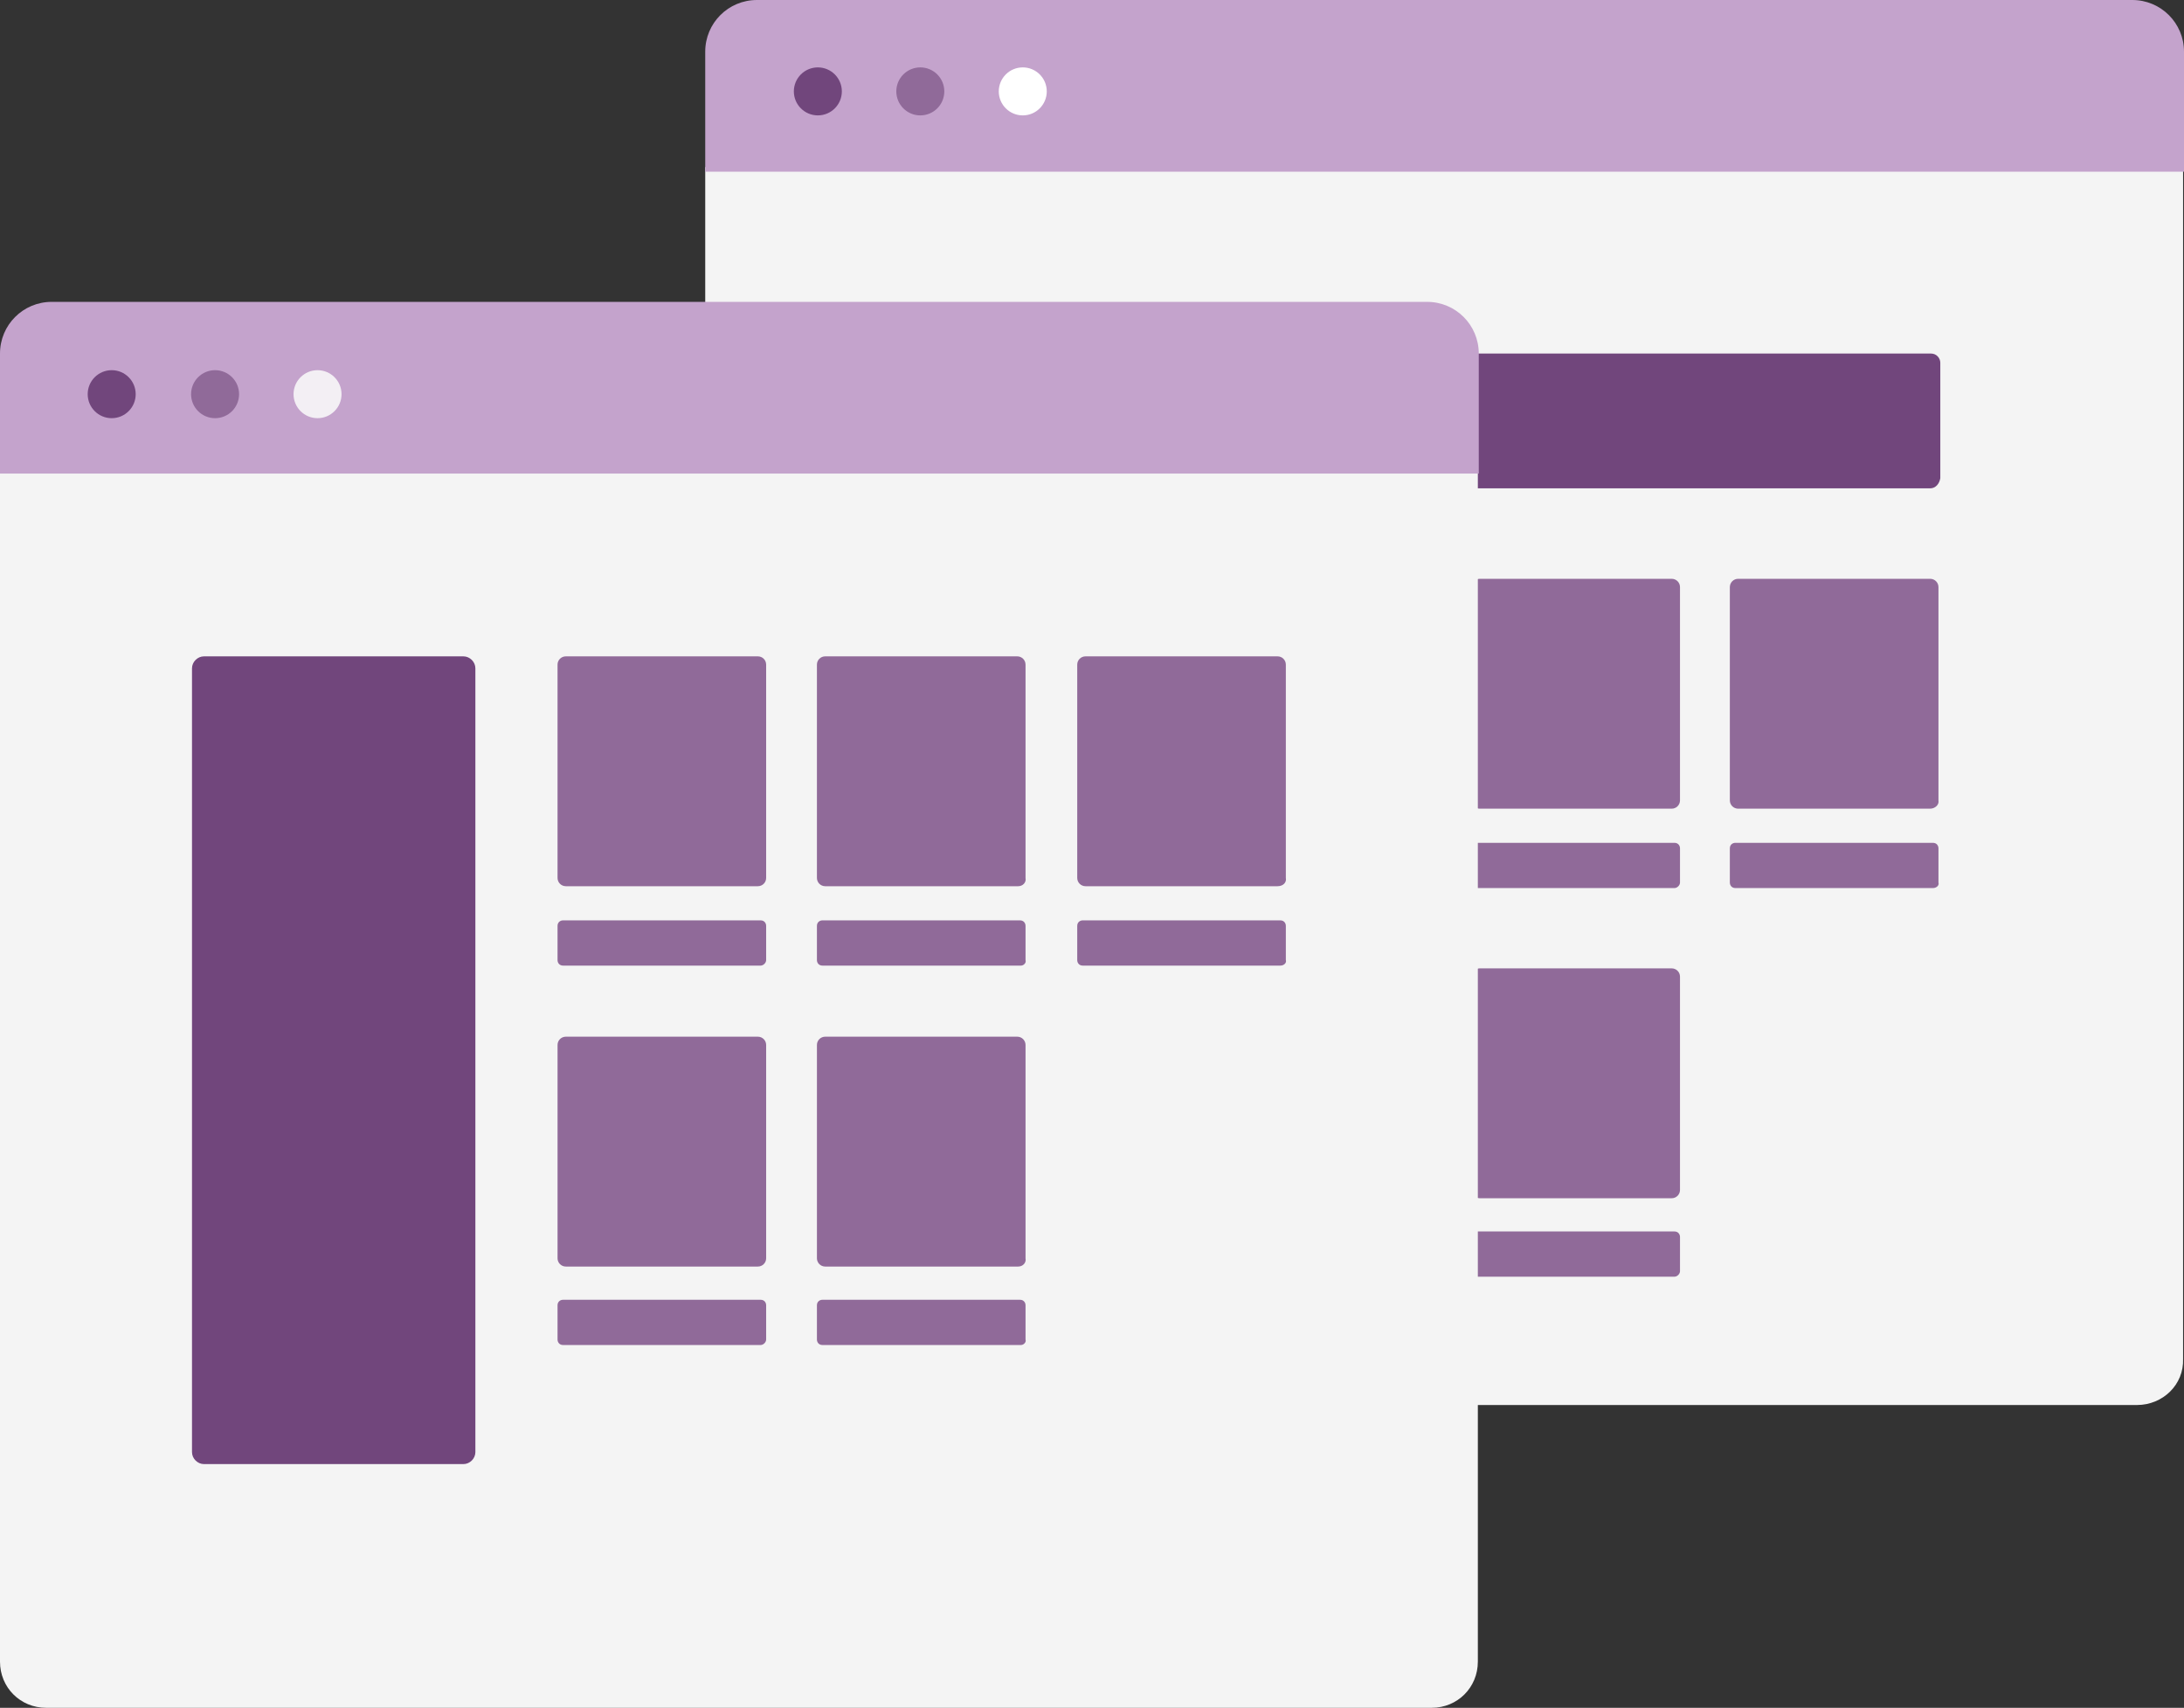 <?xml version="1.0" encoding="utf-8"?>
<!-- Generator: Adobe Illustrator 19.0.0, SVG Export Plug-In . SVG Version: 6.00 Build 0)  -->
<svg version="1.1" id="Layer_1" xmlns="http://www.w3.org/2000/svg" xmlns:xlink="http://www.w3.org/1999/xlink" x="0px" y="0px"
	 width="236.6px" height="185px" viewBox="0 0 236.6 185" style="enable-background:new 0 0 236.6 185;" xml:space="preserve">
<rect x="0" y="0" width="236.6" height="185" fill="#333333" stroke="none"/>
<style type="text/css">
	.st0{fill:#F4F4F4;}
	.st1{fill:#C4A3CC;}
	.st2{fill:#71467C;}
	.st3{fill:#906A99;}
	.st4{fill:#FFFFFF;}
	.st5{fill:#F3EFF4;}
</style>
<g id="XMLID_1_">
	<g id="XMLID_3861_">
		<g id="XMLID_3885_">
			<path id="XMLID_3892_" class="st0" d="M231.5,152.2H81.4c-2.8,0-5-2.2-5-5V18.1h160.1v129.1C236.6,150,234.3,152.2,231.5,152.2z"
				/>
			<g id="XMLID_3886_">
				<path id="XMLID_3891_" class="st1" d="M236.6,18.6H76.4v-13C76.4,2.5,78.9,0,82,0h149c3.1,0,5.6,2.5,5.6,5.6V18.6z"/>
				<g id="XMLID_3887_">
					<circle id="XMLID_3890_" class="st2" cx="88.6" cy="9.9" r="2.6"/>
					<circle id="XMLID_3889_" class="st3" cx="99.7" cy="9.9" r="2.6"/>
					<circle id="XMLID_3888_" class="st4" cx="110.8" cy="9.9" r="2.6"/>
				</g>
			</g>
		</g>
		<g id="XMLID_3862_">
			<g id="XMLID_3882_">
				<path id="XMLID_22_" class="st2" d="M209.1,52.9H103.9c-0.6,0-1-0.5-1-1V39.3c0-0.6,0.5-1,1-1h105.3c0.6,0,1,0.5,1,1v12.5
					C210.1,52.4,209.7,52.9,209.1,52.9z"/>
			</g>
			<g id="XMLID_3859_">
				<g id="XMLID_3871_">
					<g id="XMLID_3870_">
						<g id="XMLID_3879_">
							<path id="XMLID_3881_" class="st3" d="M125,87.6h-20.8c-0.5,0-0.9-0.4-0.9-0.9V63.6c0-0.5,0.4-0.9,0.9-0.9H125
								c0.5,0,0.9,0.4,0.9,0.9v23.1C125.9,87.2,125.5,87.6,125,87.6z"/>
							<path id="XMLID_3880_" class="st3" d="M125.3,96.2h-21.4c-0.4,0-0.6-0.3-0.6-0.6v-3.7c0-0.4,0.3-0.6,0.6-0.6h21.4
								c0.4,0,0.6,0.3,0.6,0.6v3.7C125.9,95.9,125.6,96.2,125.3,96.2z"/>
						</g>
					</g>
					<g id="XMLID_3872_">
						<g id="XMLID_3874_">
							<path id="XMLID_3876_" class="st3" d="M153,87.6h-20.8c-0.5,0-0.9-0.4-0.9-0.9V63.6c0-0.5,0.4-0.9,0.9-0.9H153
								c0.5,0,0.9,0.4,0.9,0.9v23.1C154,87.2,153.5,87.6,153,87.6z"/>
							<path id="XMLID_3875_" class="st3" d="M153.3,96.2h-21.4c-0.4,0-0.6-0.3-0.6-0.6v-3.7c0-0.4,0.3-0.6,0.6-0.6h21.4
								c0.4,0,0.6,0.3,0.6,0.6v3.7C154,95.9,153.7,96.2,153.3,96.2z"/>
						</g>
					</g>
					<g id="XMLID_3877_">
						<g id="XMLID_3883_">
							<path id="XMLID_3893_" class="st3" d="M181.1,87.6h-20.8c-0.5,0-0.9-0.4-0.9-0.9V63.6c0-0.5,0.4-0.9,0.9-0.9h20.8
								c0.5,0,0.9,0.4,0.9,0.9v23.1C182,87.2,181.6,87.6,181.1,87.6z"/>
							<path id="XMLID_3884_" class="st3" d="M181.4,96.2h-21.4c-0.4,0-0.6-0.3-0.6-0.6v-3.7c0-0.4,0.3-0.6,0.6-0.6h21.4
								c0.4,0,0.6,0.3,0.6,0.6v3.7C182,95.9,181.7,96.2,181.4,96.2z"/>
						</g>
					</g>
					<g id="XMLID_3894_">
						<g id="XMLID_3895_">
							<path id="XMLID_3897_" class="st3" d="M209.1,87.6h-20.8c-0.5,0-0.9-0.4-0.9-0.9V63.6c0-0.5,0.4-0.9,0.9-0.9h20.8
								c0.5,0,0.9,0.4,0.9,0.9v23.1C210.1,87.2,209.6,87.6,209.1,87.6z"/>
							<path id="XMLID_3896_" class="st3" d="M209.4,96.2H188c-0.4,0-0.6-0.3-0.6-0.6v-3.7c0-0.4,0.3-0.6,0.6-0.6h21.4
								c0.4,0,0.6,0.3,0.6,0.6v3.7C210.1,95.9,209.8,96.2,209.4,96.2z"/>
						</g>
					</g>
				</g>
			</g>
			<g id="XMLID_3864_">
				<g id="XMLID_3865_">
					<g id="XMLID_3907_">
						<g id="XMLID_3908_">
							<path id="XMLID_4271_" class="st3" d="M125,129.8h-20.8c-0.5,0-0.9-0.4-0.9-0.9v-23.1c0-0.5,0.4-0.9,0.9-0.9H125
								c0.5,0,0.9,0.4,0.9,0.9v23.1C125.9,129.4,125.5,129.8,125,129.8z"/>
							<path id="XMLID_4270_" class="st3" d="M125.3,138.3h-21.4c-0.4,0-0.6-0.3-0.6-0.6V134c0-0.4,0.3-0.6,0.6-0.6h21.4
								c0.4,0,0.6,0.3,0.6,0.6v3.7C125.9,138,125.6,138.3,125.3,138.3z"/>
						</g>
					</g>
					<g id="XMLID_3902_">
						<g id="XMLID_3903_">
							<path id="XMLID_3906_" class="st3" d="M153,129.8h-20.8c-0.5,0-0.9-0.4-0.9-0.9v-23.1c0-0.5,0.4-0.9,0.9-0.9H153
								c0.5,0,0.9,0.4,0.9,0.9v23.1C154,129.4,153.5,129.8,153,129.8z"/>
							<path id="XMLID_3905_" class="st3" d="M153.3,138.3h-21.4c-0.4,0-0.6-0.3-0.6-0.6V134c0-0.4,0.3-0.6,0.6-0.6h21.4
								c0.4,0,0.6,0.3,0.6,0.6v3.7C154,138,153.7,138.3,153.3,138.3z"/>
						</g>
					</g>
					<g id="XMLID_3898_">
						<g id="XMLID_3899_">
							<path id="XMLID_3901_" class="st3" d="M181.1,129.8h-20.8c-0.5,0-0.9-0.4-0.9-0.9v-23.1c0-0.5,0.4-0.9,0.9-0.9h20.8
								c0.5,0,0.9,0.4,0.9,0.9v23.1C182,129.4,181.6,129.8,181.1,129.8z"/>
							<path id="XMLID_3900_" class="st3" d="M181.4,138.3h-21.4c-0.4,0-0.6-0.3-0.6-0.6V134c0-0.4,0.3-0.6,0.6-0.6h21.4
								c0.4,0,0.6,0.3,0.6,0.6v3.7C182,138,181.7,138.3,181.4,138.3z"/>
						</g>
					</g>
				</g>
			</g>
		</g>
	</g>
	<g id="XMLID_3789_">
		<g id="XMLID_3816_">
			<g id="XMLID_3851_">
				<path id="XMLID_3818_" class="st0" d="M155.1,185H5c-2.8,0-5-2.2-5-5V50.9h160.1V180C160.1,182.8,157.9,185,155.1,185z"/>
				<g id="XMLID_3850_">
					<path id="XMLID_3822_" class="st1" d="M160.1,51.3H0v-13c0-3.1,2.5-5.6,5.6-5.6h149c3.1,0,5.6,2.5,5.6,5.6V51.3z"/>
					<g id="XMLID_3824_">
						<circle id="XMLID_3819_" class="st2" cx="12.1" cy="42.7" r="2.6"/>
						<circle id="XMLID_3825_" class="st3" cx="23.3" cy="42.7" r="2.6"/>
						<circle id="XMLID_3826_" class="st5" cx="34.4" cy="42.7" r="2.6"/>
					</g>
				</g>
			</g>
			<g id="XMLID_3791_">
				<g id="XMLID_3817_">
					<path id="XMLID_23_" class="st2" d="M50.2,158.6H22.1c-0.7,0-1.3-0.6-1.3-1.3V72.4c0-0.7,0.6-1.3,1.3-1.3h28.1
						c0.7,0,1.3,0.6,1.3,1.3v84.9C51.5,158,50.9,158.6,50.2,158.6z"/>
				</g>
				<g id="XMLID_3821_">
					<g id="XMLID_3787_">
						<path id="XMLID_3815_" class="st3" d="M82.1,96H61.3c-0.5,0-0.9-0.4-0.9-0.9V72c0-0.5,0.4-0.9,0.9-0.9h20.8
							c0.5,0,0.9,0.4,0.9,0.9v23.1C83,95.6,82.6,96,82.1,96z"/>
						<path id="XMLID_3807_" class="st3" d="M82.4,104.6H61c-0.4,0-0.6-0.3-0.6-0.6v-3.7c0-0.4,0.3-0.6,0.6-0.6h21.4
							c0.4,0,0.6,0.3,0.6,0.6v3.7C83,104.3,82.7,104.6,82.4,104.6z"/>
					</g>
					<g id="XMLID_3795_">
						<path id="XMLID_3814_" class="st3" d="M110.3,96H89.4c-0.5,0-0.9-0.4-0.9-0.9V72c0-0.5,0.4-0.9,0.9-0.9h20.8
							c0.5,0,0.9,0.4,0.9,0.9v23.1C111.2,95.6,110.8,96,110.3,96z"/>
						<path id="XMLID_3799_" class="st3" d="M110.6,104.6H89.1c-0.4,0-0.6-0.3-0.6-0.6v-3.7c0-0.4,0.3-0.6,0.6-0.6h21.4
							c0.4,0,0.6,0.3,0.6,0.6v3.7C111.2,104.3,110.9,104.6,110.6,104.6z"/>
					</g>
					<g id="XMLID_3798_">
						<path id="XMLID_3813_" class="st3" d="M138.4,96h-20.8c-0.5,0-0.9-0.4-0.9-0.9V72c0-0.5,0.4-0.9,0.9-0.9h20.8
							c0.5,0,0.9,0.4,0.9,0.9v23.1C139.4,95.6,139,96,138.4,96z"/>
						<path id="XMLID_3793_" class="st3" d="M138.7,104.6h-21.4c-0.4,0-0.6-0.3-0.6-0.6v-3.7c0-0.4,0.3-0.6,0.6-0.6h21.4
							c0.4,0,0.6,0.3,0.6,0.6v3.7C139.4,104.3,139.1,104.6,138.7,104.6z"/>
					</g>
				</g>
				<g id="XMLID_3823_">
					<g id="XMLID_3847_">
						<path id="XMLID_3849_" class="st3" d="M82.1,137.2H61.3c-0.5,0-0.9-0.4-0.9-0.9v-23.1c0-0.5,0.4-0.9,0.9-0.9h20.8
							c0.5,0,0.9,0.4,0.9,0.9v23.1C83,136.8,82.6,137.2,82.1,137.2z"/>
						<path id="XMLID_3848_" class="st3" d="M82.4,145.7H61c-0.4,0-0.6-0.3-0.6-0.6v-3.7c0-0.4,0.3-0.6,0.6-0.6h21.4
							c0.4,0,0.6,0.3,0.6,0.6v3.7C83,145.4,82.7,145.7,82.4,145.7z"/>
					</g>
					<g id="XMLID_3827_">
						<path id="XMLID_3846_" class="st3" d="M110.3,137.2H89.4c-0.5,0-0.9-0.4-0.9-0.9v-23.1c0-0.5,0.4-0.9,0.9-0.9h20.8
							c0.5,0,0.9,0.4,0.9,0.9v23.1C111.2,136.8,110.8,137.2,110.3,137.2z"/>
						<path id="XMLID_3845_" class="st3" d="M110.6,145.7H89.1c-0.4,0-0.6-0.3-0.6-0.6v-3.7c0-0.4,0.3-0.6,0.6-0.6h21.4
							c0.4,0,0.6,0.3,0.6,0.6v3.7C111.2,145.4,110.9,145.7,110.6,145.7z"/>
					</g>
				</g>
			</g>
		</g>
	</g>
</g>
</svg>
